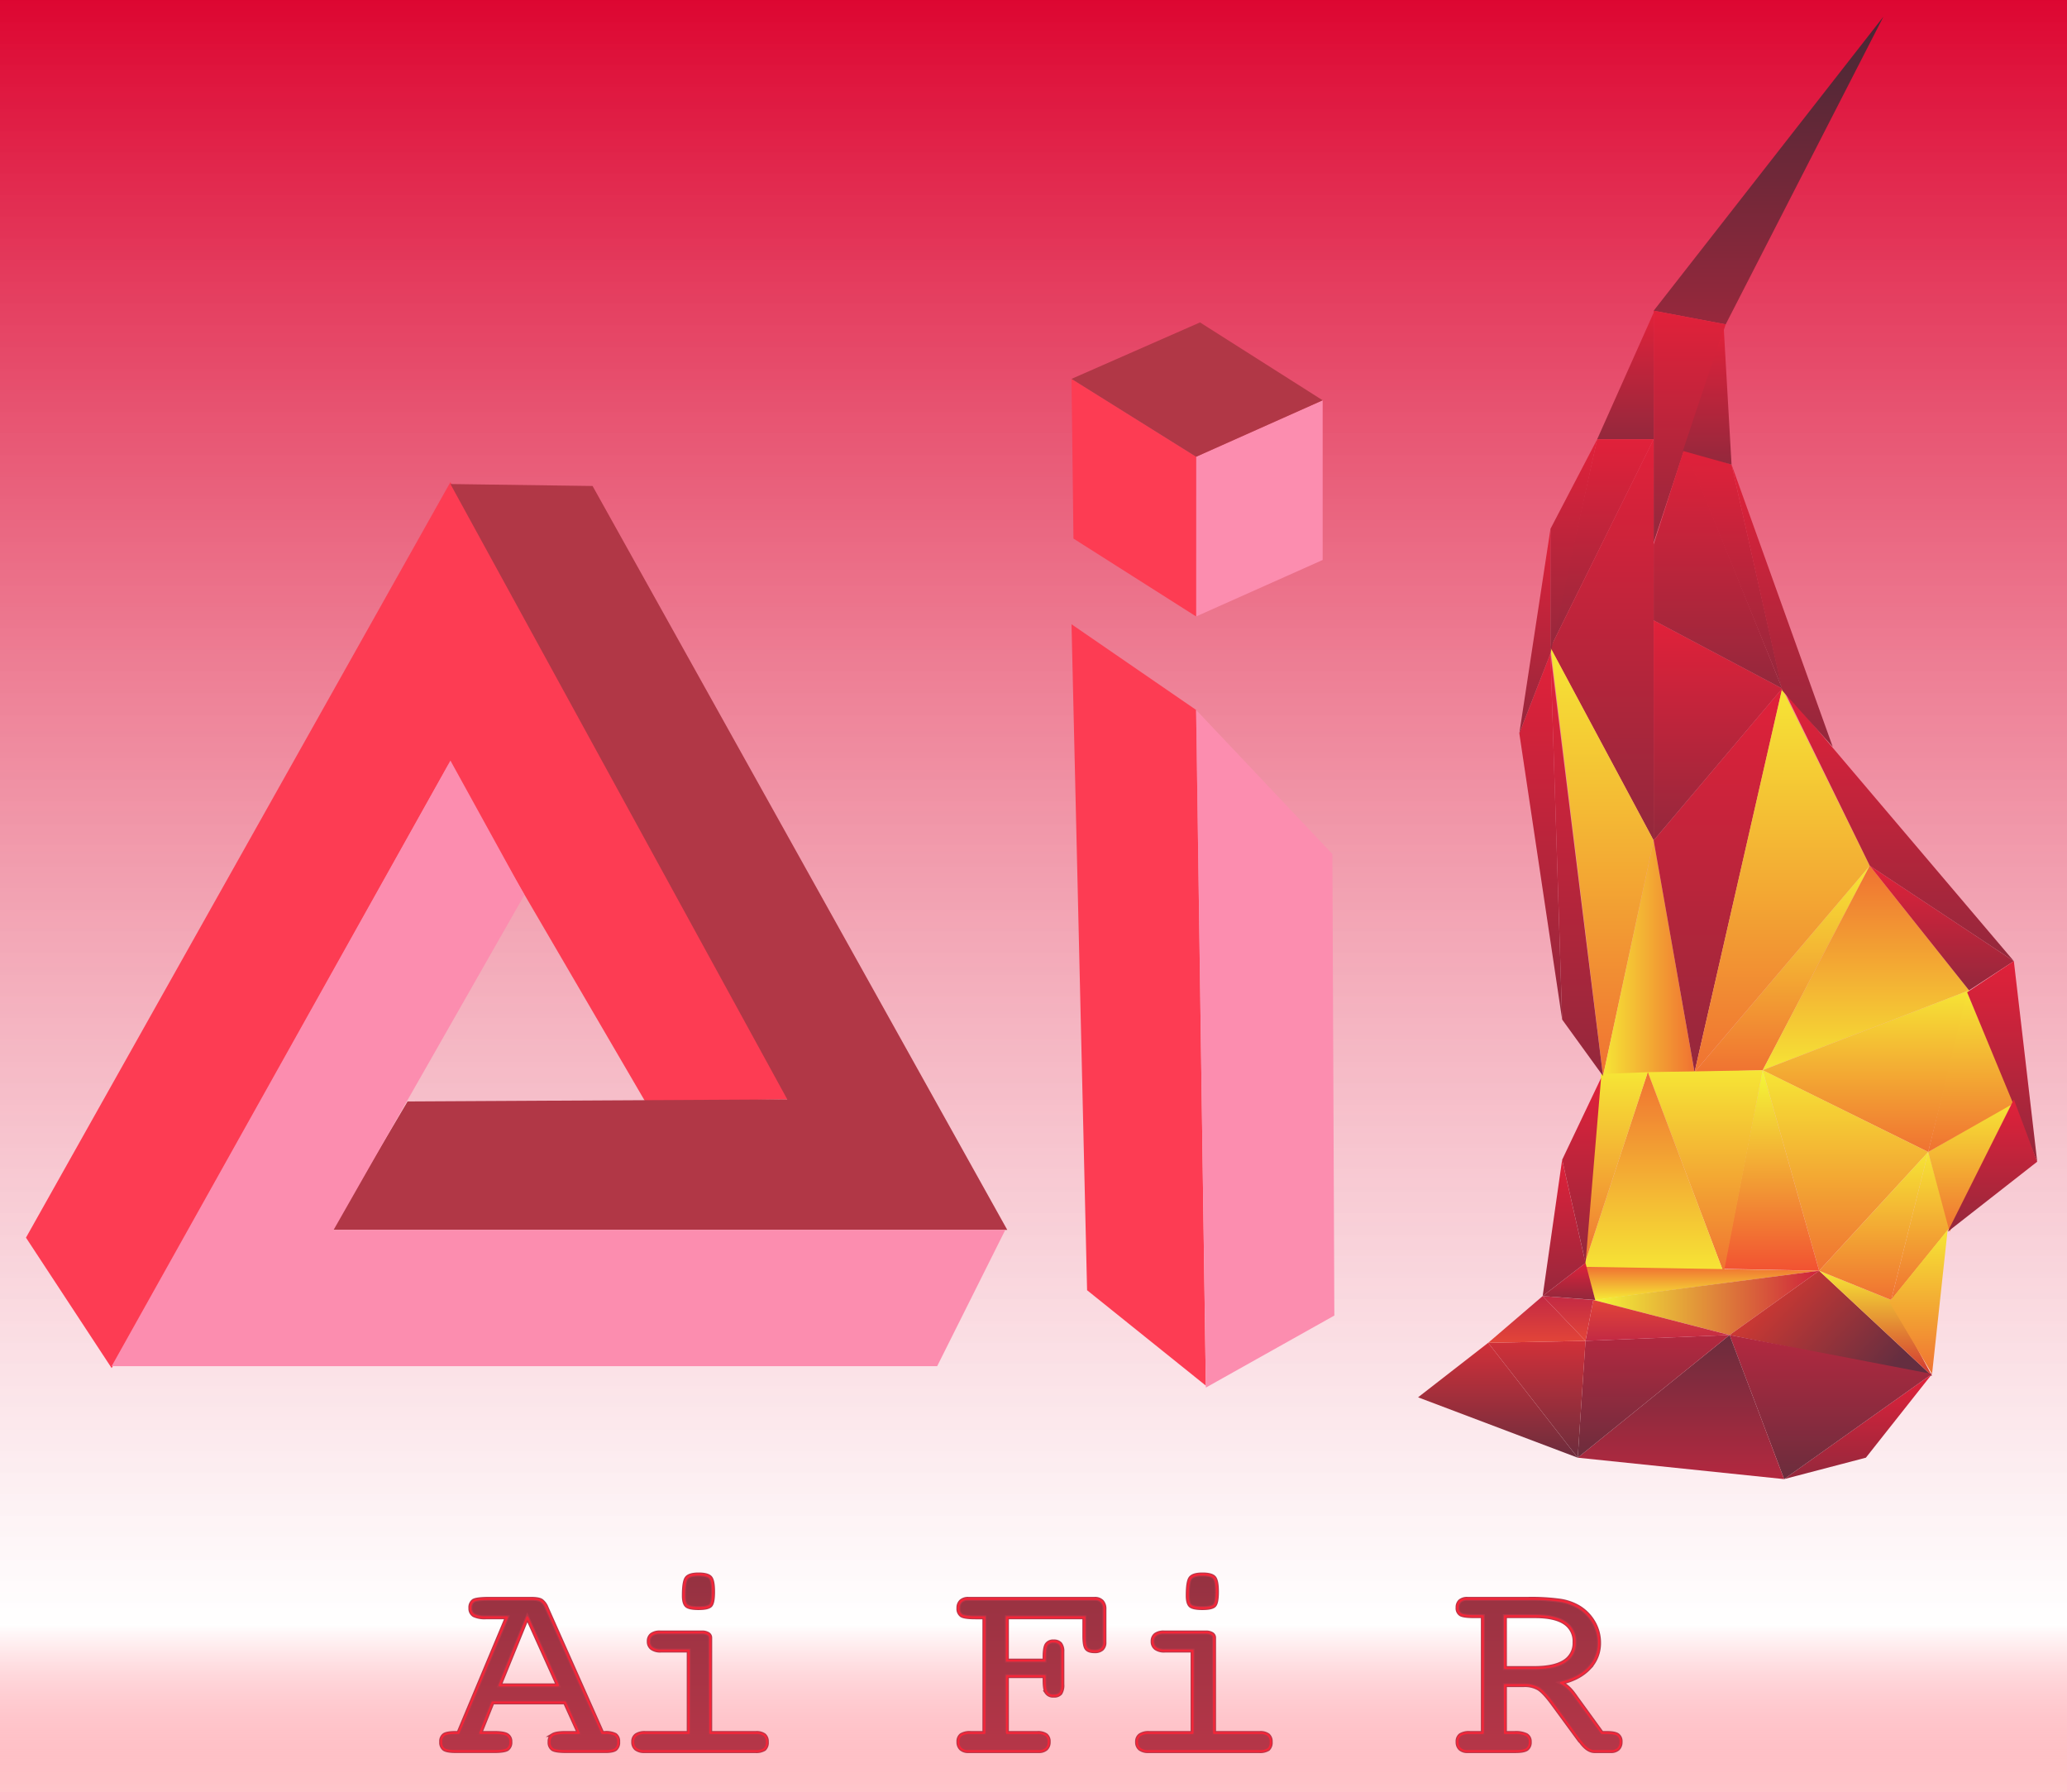 <svg id="Logo_Vector" xmlns="http://www.w3.org/2000/svg" xmlns:xlink="http://www.w3.org/1999/xlink" viewBox="37 86 842 730" style="cursor: default; _background: dimgray;" class="logo-fire">
<defs><style>

.lf_:hover path {fill: white !Important;}

.lf:hover path {fill: url(#lg-0) !Important; stroke: rgba(255,180,220,0.7) !Important; stroke-linejoin:round; }
.lf0:hover {fill: url(#lg-0) !Important; stroke: rgba(255,180,220,0.7) !Important; stroke-linejoin:round; }


.lfa:hover path {fill: url(#lg-a) !Important;}


._none_lf2:hover rect path {fill: url(#lg-a) !Important; stroke: rgba(255,180,220,0.7) !Important; stroke-linejoin:round;}


.lf1:hover path {fill: url(#lg-b) !Important;}
.lf2:hover path {fill: url(#lg-c) !Important;}
.lf3:hover path {fill: url(#lg-d) !Important;}
.lf4:hover path {fill: url(#lg-e) !Important;}

.cls-1{fill:url(#radial-gradient)}.cls-2{stroke:#b63648;stroke-width:1.6px;fill:url(#lg)}.cls-10,.cls-11,.cls-12,.cls-13,.cls-14,.cls-15,.cls-16,.cls-17,.cls-18,.cls-19,.cls-2,.cls-20,.cls-21,.cls-22,.cls-23,.cls-24,.cls-25,.cls-26,.cls-27,.cls-28,.cls-29,.cls-30,.cls-31,.cls-32,.cls-33,.cls-34,.cls-35,.cls-36,.cls-37,.cls-38,.cls-39,.cls-4,.cls-40,.cls-41,.cls-42,.cls-43,.cls-44,.cls-45,.cls-46,.cls-47,.cls-48,.cls-49,.cls-5,.cls-50,.cls-51,.cls-52,.cls-53,.cls-54,.cls-55,.cls-56,.cls-57,.cls-58,.cls-6,.cls-7,.cls-8,.cls-9{fill-rule:evenodd}.cls-3{filter:url(#filter)}.cls-4{fill:#fd3c53}.cls-5{fill:#b13746}.cls-6{fill:#fc8daf}.cls-7{fill:url(#lg-2)}.cls-8{fill:url(#lg-3)}.cls-9{fill:url(#lg-4)}.cls-10{fill:url(#lg-5)}.cls-11{fill:url(#lg-6)}.cls-12{fill:url(#lg-7)}.cls-13{fill:url(#lg-8)}.cls-14{fill:url(#lg-9)}.cls-15{fill:url(#lg-10)}.cls-16{fill:url(#lg-11)}.cls-17{fill:url(#lg-12)}.cls-18{fill:url(#lg-13)}.cls-19{fill:url(#lg-14)}.cls-20{fill:url(#lg-15)}.cls-21{fill:url(#lg-16)}.cls-22{fill:url(#lg-17)}.cls-23{fill:url(#lg-18)}.cls-24{fill:url(#lg-19)}.cls-25{fill:url(#lg-20)}.cls-26{fill:url(#lg-21)}.cls-27{fill:url(#lg-22)}.cls-28{fill:url(#lg-23)}.cls-29{fill:url(#lg-24)}.cls-30{fill:url(#lg-25)}.cls-31{fill:url(#lg-26)}.cls-32{fill:url(#lg-27)}.cls-33{fill:url(#lg-28)}.cls-34{fill:url(#lg-29)}.cls-35{fill:url(#lg-30)}.cls-36{fill:url(#lg-31)}.cls-37{fill:url(#lg-32)}.cls-38{fill:url(#lg-33)}.cls-39{fill:url(#lg-34)}.cls-40{fill:url(#lg-35)}.cls-41{fill:url(#lg-36)}.cls-42{fill:url(#lg-37)}.cls-43{fill:url(#lg-38)}.cls-44{fill:url(#lg-39)}.cls-45{fill:url(#lg-40)}.cls-46{fill:url(#lg-41)}.cls-47{fill:url(#lg-42)}.cls-48{fill:url(#lg-43)}.cls-49{fill:url(#lg-44)}.cls-50{fill:url(#lg-45)}.cls-51{fill:url(#lg-46)}.cls-52{fill:url(#lg-47)}.cls-53{fill:url(#lg-48)}.cls-54{fill:url(#lg-49)}.cls-55{fill:url(#lg-50)}.cls-56{fill:url(#lg-51)}.cls-57{fill:url(#lg-52)}.cls-58{stroke:#f52538;stroke-linejoin:round;stroke-width:.8px;fill:url(#lg-53);filter:url(#filter-2)}
</style>
<filter id="filter" filterUnits="userSpaceOnUse">
  <feGaussianBlur result="blur" stdDeviation="7" in="SourceAlpha"/>
  <feComposite result="composite"/>
  <feComposite result="composite-2"/>
  <feComposite result="composite-3"/>
  <feFlood result="flood" flood-color="#ff3e3c" flood-opacity="0.14"/>
  <feComposite result="composite-4" operator="in" in2="composite-3"/>
  <feBlend result="blend" mode="blendDivide" in2="SourceGraphic"/>
  <feBlend result="blend-2" in="SourceGraphic"/>
</filter>
<radialGradient id="radial-gradient" cx="460" cy="460" r="460" gradientUnits="userSpaceOnUse">
  <stop offset="0" stop-color="#2c3947"/>
  <stop offset="0.35" stop-color="#28333f"/>
  <stop offset="0.69" stop-color="#252e39"/>
  <stop offset="0.85" stop-color="#232c36"/>
  <stop offset="1" stop-color="#212833"/>
</radialGradient>
<!--HiLite-Grad-->
<linearGradient id="lg-0" x1="50%" y1="10%" x2="50%" y2="115%" gradientUnits="userSpaceOnUse">
  <stop offset="0%" stop-color="crimson"/>
  <stop offset="15%" stop-color="white"/>
  <stop offset="50%" stop-color="crimson"/>
  <stop offset="60%" stop-color="crimson"/>
  <stop offset="80%" stop-color="white"/>
  <stop offset="100%" stop-color="crimson"/>
</linearGradient><!--generic-->
<linearGradient id="lg-a" x1="50%" y1="10%" x2="50%" y2="115%" gradientUnits="userSpaceOnUse">
  <stop offset="0%" stop-color="#dc002c"/>
  <stop offset="88%" stop-color="rgba(255,255,255,0.7)"/>
  <stop offset="98%" stop-color="rgba(255,0,25,0.2)"/>
</linearGradient><!--for-text-->


<linearGradient id="lg-b" x1="457" y1="800" x2="457" y2="727" gradientUnits="userSpaceOnUse">
  <stop offset="0" stop-color="#b63648"/>
  <stop offset="1" stop-color="#953241"/>
</linearGradient><!--gold-large-stroke-->
<linearGradient id="lg-c" x1="457" y1="800" x2="457" y2="727" gradientUnits="userSpaceOnUse">
  <stop offset="0" stop-color="#b63648"/>
  <stop offset="1" stop-color="#953241"/>
</linearGradient><!--large-stroke-->

<!--End-HiLite-Grad-->
<linearGradient id="lg" x1="457" y1="800" x2="457" y2="727" gradientUnits="userSpaceOnUse">
  <stop offset="0" stop-color="#b63648"/>
  <stop offset="1" stop-color="#953241"/>
</linearGradient>
<linearGradient id="lg-2" x1="757" y1="218" x2="757" y2="93" gradientUnits="userSpaceOnUse">
  <stop offset="0" stop-color="#97283c"/>
  <stop offset="1" stop-color="#462835"/><!---->
</linearGradient>
<linearGradient id="lg-3" x1="725" y1="307" x2="725" y2="213" gradientUnits="userSpaceOnUse">
  <stop offset="0" stop-color="#94283c"/>
  <stop offset="1" stop-color="#e1213a"/>
</linearGradient>
<linearGradient id="lg-4" x1="700" y1="265" x2="700" y2="213" xlink:href="#lg-3"/>
<linearGradient id="lg-5" x1="690" y1="350" x2="690" y2="265" xlink:href="#lg-3"/>
<linearGradient id="lg-6" x1="690" y1="428" x2="690" y2="265" xlink:href="#lg-3"/>
<linearGradient id="lg-7" x1="690" y1="524" x2="690" y2="350" gradientUnits="userSpaceOnUse">
  <stop offset="0" stop-color="#f07232"/>
  <stop offset="1" stop-color="#f6e535"/><!----><!---->
</linearGradient>
<linearGradient id="lg-8" x1="727" y1="476" x2="690" y2="476" xlink:href="#lg-7"/>
<linearGradient id="lg-9" x1="737" y1="523" x2="737" y2="366" xlink:href="#lg-3"/>
<linearGradient id="lg-10" x1="737" y1="428" x2="737" y2="339" xlink:href="#lg-3"/>
<linearGradient id="lg-11" x1="737" y1="366" x2="737" y2="268" xlink:href="#lg-3"/>
<linearGradient id="lg-12" x1="743" y1="366" x2="743" y2="269" xlink:href="#lg-3"/>
<linearGradient id="lg-13" x1="732" y1="275" x2="732" y2="220" xlink:href="#lg-3"/>
<linearGradient id="lg-14" x1="763" y1="523" x2="763" y2="366" xlink:href="#lg-7"/>
<linearGradient id="lg-15" x1="763" y1="523" x2="763" y2="439" xlink:href="#lg-7"/>
<linearGradient id="lg-16" x1="797" y1="523" x2="797" y2="439" gradientUnits="userSpaceOnUse">
  <stop offset="0" stop-color="#f6e535"/>
  <stop offset="1" stop-color="#f07232"/>
</linearGradient>
<linearGradient id="lg-17" x1="828" y1="489" x2="828" y2="439" xlink:href="#lg-3"/>
<linearGradient id="lg-18" x1="811" y1="477" x2="811" y2="367" xlink:href="#lg-3"/>
<linearGradient id="lg-19" x1="763" y1="390" x2="763" y2="275" xlink:href="#lg-3"/>
<linearGradient id="lg-20" x1="797" y1="555" x2="797" y2="489" xlink:href="#lg-7"/>
<linearGradient id="lg-21" x1="789" y1="604" x2="789" y2="522" xlink:href="#lg-7"/>
<linearGradient id="lg-22" x1="759" y1="604" x2="759" y2="522" gradientUnits="userSpaceOnUse">
  <stop offset="0" stop-color="#f25132"/>
  <stop offset="1" stop-color="#f3f837"/><!----><!----><!---->
</linearGradient>
<linearGradient id="lg-23" x1="732" y1="604" x2="732" y2="522" xlink:href="#lg-7"/>
<linearGradient id="lg-24" x1="711" y1="604" x2="711" y2="523" xlink:href="#lg-16"/>
<linearGradient id="lg-25" x1="695" y1="602" x2="695" y2="523" xlink:href="#lg-7"/>
<linearGradient id="lg-26" x1="730" y1="615" x2="730" y2="602" xlink:href="#lg-16"/>
<linearGradient id="lg-27" x1="778" y1="617" x2="686" y2="617" gradientUnits="userSpaceOnUse">
  <stop offset="0" stop-color="#ce223c"/>
  <stop offset="1" stop-color="#f3f837"/>
</linearGradient>
<linearGradient id="lg-28" x1="761" y1="604" x2="805" y2="646" gradientUnits="userSpaceOnUse">
  <stop offset="0" stop-color="#d33932"/>
  <stop offset="1" stop-color="#652e40"/><!----><!----><!----><!---->
</linearGradient>
<linearGradient id="lg-29" x1="801" y1="646" x2="801" y2="604" gradientUnits="userSpaceOnUse">
  <stop offset="0" stop-color="#d23632"/>
  <stop offset="1" stop-color="#f6e535"/>
</linearGradient>
<linearGradient id="lg-30" x1="800" y1="615" x2="800" y2="555" xlink:href="#lg-7"/>
<linearGradient id="lg-31" x1="819" y1="615" x2="819" y2="555" xlink:href="#lg-7"/>
<linearGradient id="lg-32" x1="840" y1="588" x2="840" y2="535" xlink:href="#lg-7"/>
<linearGradient id="lg-33" x1="840" y1="555" x2="840" y2="490" xlink:href="#lg-7"/>
<linearGradient id="lg-34" x1="853" y1="559" x2="853" y2="477" xlink:href="#lg-3"/>
<linearGradient id="lg-35" x1="849" y1="588" x2="849" y2="534" xlink:href="#lg-3"/>
<linearGradient id="lg-36" x1="818" y1="646" x2="818" y2="587" gradientUnits="userSpaceOnUse">
  <stop offset="0" stop-color="#f07232"/>
  <stop offset="1" stop-color="#f6e535"/>
</linearGradient>
<linearGradient id="lg-37" x1="794" y1="688" x2="794" y2="646" xlink:href="#lg-3"/>
<linearGradient id="lg-38" x1="783" y1="688" x2="783" y2="630" gradientUnits="userSpaceOnUse">
  <stop offset="0" stop-color="#6b2d3d"/>
  <stop offset="1" stop-color="#b3283f"/><!----><!----><!----><!----><!---->
</linearGradient>
<linearGradient id="lg-39" x1="722" y1="688" x2="722" y2="630" gradientUnits="userSpaceOnUse">
  <stop offset="0" stop-color="#b3283f"/>
  <stop offset="1" stop-color="#6b2d3d"/>
</linearGradient>
<linearGradient id="lg-40" x1="712" y1="680" x2="712" xlink:href="#lg-38"/>
<linearGradient id="lg-41" x1="712" y1="632" x2="712" y2="615" gradientUnits="userSpaceOnUse">
  <stop offset="0" stop-color="#c32a44"/>
  <stop offset="1" stop-color="#e34538"/>
</linearGradient>
<linearGradient id="lg-42" x1="663" y1="680" x2="663" y2="632" gradientUnits="userSpaceOnUse">
  <stop offset="0" stop-color="#6b2d3d"/>
  <stop offset="1" stop-color="#d13039"/><!----><!----><!----><!----><!----><!---->
</linearGradient>
<linearGradient id="lg-43" x1="663" y1="633" x2="663" y2="614" gradientUnits="userSpaceOnUse">
  <stop offset="0" stop-color="#e34538"/>
  <stop offset="1" stop-color="#c32a44"/>
</linearGradient>
<linearGradient id="lg-44" x1="676" y1="632" x2="676" xlink:href="#lg-43"/>
<linearGradient id="lg-45" x1="676" y1="615" x2="676" y2="600" xlink:href="#lg-3"/>
<linearGradient id="lg-46" x1="676" y1="615" x2="674" y2="558" xlink:href="#lg-3"/>
<linearGradient id="lg-47" x1="681" y1="600" x2="681" y2="525" xlink:href="#lg-3"/>
<linearGradient id="lg-48" x1="679" y1="524" x2="680" y2="352" xlink:href="#lg-3"/>
<linearGradient id="lg-49" x1="665" y1="501" x2="665" y2="352" xlink:href="#lg-3"/>
<linearGradient id="lg-50" x1="662" y1="385" x2="662" y2="301" xlink:href="#lg-3"/>
<linearGradient id="lg-51" x1="678" y1="352" x2="678" y2="265" xlink:href="#lg-3"/>
<linearGradient id="lg-52" x1="647" y1="680" x2="647" y2="633" xlink:href="#lg-42"/>
<linearGradient id="lg-53" x1="457" y1="800" x2="457" y2="727" gradientUnits="userSpaceOnUse">
  <stop offset="0" stop-color="#b53651"/>
  <stop offset="1" stop-color="#fc2945"/>
</linearGradient></defs>
<rect id="rr_1_c" class="_cls-1" style='fill: none /*url(#lg-a)*/' width="920" height="920" rx="74.5" ry="74.5"/>

<g class="">

<path id="p2-4" class="cls-2" style="_filter: url(#filter)" d="M251.8,744.708l12.489,27.708H240.527Zm-28.057,47.1h-1.1q-3.484,0-4.7.784a3.1,3.1,0,0,0-1.22,2.824,3.285,3.285,0,0,0,1.22,2.953q1.219,0.811,4.938.811h15.277q4.239,0,5.489-.811a3.25,3.25,0,0,0,1.249-2.953,2.964,2.964,0,0,0-1.394-2.8q-1.393-.81-5.228-0.811h-5.634l5-12.442h29.509l5.635,12.442h-5.4q-3.777,0-5.141.811a2.981,2.981,0,0,0-1.365,2.8,3.248,3.248,0,0,0,1.249,2.953q1.248,0.811,5.663.811h15.8q3.02,0,4.125-.811a3.446,3.446,0,0,0,1.1-2.953,3.16,3.16,0,0,0-1.162-2.824,8.279,8.279,0,0,0-4.3-.784H282.35l-22.712-51.077a6.554,6.554,0,0,0-2.062-2.8q-1.134-.758-4.328-0.758H236.693q-5.577,0-6.826.81a3.253,3.253,0,0,0-1.249,2.954,3.121,3.121,0,0,0,1.424,2.9,10.25,10.25,0,0,0,4.966.862h8.481ZM316.7,739.951q1.132,0.993,4.851.993,3.774,0,4.85-1.072t1.075-5.567q0-4.6-1.162-5.83t-4.763-1.228q-3.718,0-4.851,1.464t-1.133,7.11Q315.565,738.958,316.7,739.951Zm9.614,13.07a1.78,1.78,0,0,0-.9-1.569,4.565,4.565,0,0,0-2.469-.575h-17.02a5.6,5.6,0,0,0-3.486.909,3.245,3.245,0,0,0-1.161,2.725,3.287,3.287,0,0,0,1.253,2.778,5.907,5.907,0,0,0,3.643.96h11.369v33.563H299.823a6.206,6.206,0,0,0-3.659.889,3.143,3.143,0,0,0-1.22,2.719,3.418,3.418,0,0,0,1.162,2.823,5.456,5.456,0,0,0,3.485.941H344.61a6.271,6.271,0,0,0,3.747-.811,3.6,3.6,0,0,0,1.016-2.953,3.31,3.31,0,0,0-1.075-2.745,5.3,5.3,0,0,0-3.34-.863H326.312V753.021Zm120.859,38.791v-23.16h15.336v1.516q0,3.817.813,5.124a3.145,3.145,0,0,0,2.9,1.307,3.329,3.329,0,0,0,2.759-.993,6.057,6.057,0,0,0,.785-3.608V758.719a4.9,4.9,0,0,0-.843-3.189,3.356,3.356,0,0,0-2.7-.993,3.145,3.145,0,0,0-2.9,1.307q-0.815,1.306-.813,5.123v1.359H447.171V744.708h31.542v7.476q0,4.026.872,5.176t3.311,1.15a4.337,4.337,0,0,0,2.991-.915,3.506,3.506,0,0,0,1.017-2.745V741.362a4.354,4.354,0,0,0-1.017-3.11,3.933,3.933,0,0,0-2.991-1.072H431.487a4.294,4.294,0,0,0-3.02.967,3.619,3.619,0,0,0-1.046,2.8,3.251,3.251,0,0,0,1.249,2.954q1.248,0.811,5.664.81h3.659v47.1h-5.576a6.708,6.708,0,0,0-3.863.837,3.219,3.219,0,0,0-1.133,2.771,3.619,3.619,0,0,0,1.046,2.8,4.289,4.289,0,0,0,3.02.967h28.638a4.291,4.291,0,0,0,3.02-.967,3.619,3.619,0,0,0,1.046-2.8,3.268,3.268,0,0,0-1.1-2.745,5.783,5.783,0,0,0-3.543-.863H447.171Zm74.778-51.861q1.133,0.993,4.85.993,3.776,0,4.85-1.072t1.075-5.567q0-4.6-1.162-5.83t-4.763-1.228q-3.718,0-4.85,1.464t-1.133,7.11Q520.816,738.958,521.949,739.951Zm9.613,13.07a1.778,1.778,0,0,0-.9-1.569,4.563,4.563,0,0,0-2.469-.575h-17.02a5.6,5.6,0,0,0-3.485.909,3.246,3.246,0,0,0-1.162,2.725,3.288,3.288,0,0,0,1.254,2.778,5.905,5.905,0,0,0,3.643.96h11.368v33.563H505.074a6.209,6.209,0,0,0-3.66.889,3.143,3.143,0,0,0-1.22,2.719,3.418,3.418,0,0,0,1.162,2.823,5.456,5.456,0,0,0,3.485.941H549.86a6.271,6.271,0,0,0,3.747-.811,3.6,3.6,0,0,0,1.016-2.953,3.313,3.313,0,0,0-1.074-2.745,5.3,5.3,0,0,0-3.34-.863H531.562V753.021Zm130.851-8.783q7.957,0,11.966,2.666a8.916,8.916,0,0,1,4.008,7.946,8.75,8.75,0,0,1-4.095,7.869q-4.1,2.64-12.228,2.64H650.04V744.238h12.373ZM650.04,772.312h7.726a11.259,11.259,0,0,1,5.9,1.359q2.235,1.36,5.663,6.012L680.478,794.9a5.634,5.634,0,0,0,.523.523q2.73,3.764,5.577,3.764h6.564a4.182,4.182,0,0,0,2.991-.967,3.682,3.682,0,0,0,1.017-2.8,3.105,3.105,0,0,0-1.22-2.8q-1.22-.81-4.473-0.811H689.54l-11.676-16.1a16.8,16.8,0,0,0-2.294-2.509,13.538,13.538,0,0,0-2.7-1.83q7.318-1.673,11.414-5.986a14.471,14.471,0,0,0,4.1-10.325,16.349,16.349,0,0,0-2.236-8.313,17.279,17.279,0,0,0-6.128-6.221,21.173,21.173,0,0,0-7.407-2.588,84.935,84.935,0,0,0-13.273-.758H634.821a4.518,4.518,0,0,0-3.05.889,3.353,3.353,0,0,0-1.017,2.666,2.913,2.913,0,0,0,1.278,2.771q1.278,0.732,5.635.732h3.369v47.574H635.75a6.727,6.727,0,0,0-3.834.837,3.181,3.181,0,0,0-1.162,2.771,3.622,3.622,0,0,0,1.046,2.8,4.292,4.292,0,0,0,3.021.967h19.517q3.369,0,4.589-.837a3.292,3.292,0,0,0,1.22-2.927,2.976,2.976,0,0,0-1.394-2.771,9.849,9.849,0,0,0-4.763-.837h-3.95v-19.5Z"/>

</g>
<g id="Vector" class="cls-3"><g id="Letters">
<g class="lf"><path class="cls-4" d="M219.7,397.34L82.48,643.207l-34.9-53.138,172.9-307.724,138,251.414-58.69.8Z"/></g>
<g class="lf"><path class="cls-5" d="M357.7,533.759L220.483,283.138l57.9,0.793L447.31,586.9H172.1l30.931-52.3Z"/></g>
<g class="lf"><path class="cls-6" d="M172.9,586.9h273.62l-27.758,55.517H82.483l138-246.655,30.138,54.724Z"/></g>
<g class="lf"><path class="cls-4" d="M528.207,650.345l-48.379-38.862-6.345-271.242,50.758,34.9Z"/></g>
<path class="cls-6 lf0" d="M580.552,621.793l-52.345,29.345-3.966-276,55.518,58.69Z"/>
<path class="cls-6 lf0" d="M575.793,314.069l-51.552,23V272.034l51.552-23v65.035Z"/>
<path class="cls-4 lf0" d="M524.241,337.069l-49.965-31.724-0.793-65.035,50.758,31.724v65.035Z"/>
<path class="cls-5 lf0" d="M524.241,272.034L473.483,240.31l52.345-23,49.965,31.724Z"/>
</g><g id="Shape">
<g class="lf"><path class="cls-7" d="M739.97 218.1l-29.34-5.55L804.21 92.79Z"/></g>
<g class="lf"><path class="cls-8" d="M739.97 218.1l-29.34-5.55v94.38Z"/></g>
<g class="lf"><path class="cls-9" d="M687.62 264.9l23-51.55V264.9h-23Z"/></g>
<g class="lf"><path class="cls-10" d="M687.62 264.9l-19.03 84.86L710.62 264.9h-23Z"/></g>
<g class="lf"><path class="cls-11" d="M710.62 428.28l-42.03-78.52L710.62 264.9V428.28Z"/></g>
<g class="lf"><path class="cls-12" d="M710.62 428.28l-42.03-78.52L690 524.24Z"/></g>
<g class="lf"><path class="cls-13" d="M710.62 428.28l16.66 94.38L690 524.24Z"/></g>
<g class="lf"><path class="cls-14" d="M710.62 428.28l16.66 94.38 35.69-156.24Z"/></g>
<g class="lf"><path class="cls-15" d="M710.62 428.28V338.66l52.35 27.76Z"/></g>
<g class="lf"><path class="cls-16" d="M723.31 268.07l-12.69 39.66v30.93l52.35 27.76Z"/></g>
<g class="lf"><path class="cls-17" d="M723.31 268.86l19.04 6.35 20.62 91.21Z"/></g>
<g class="lf"><path class="cls-18" d="M722.52 269.65l19.83 5.55-3.17-55.52Z"/></g>
<g class="lf"><path class="cls-19" d="M798.66 438.59l-71.38 84.07 35.69-156.24Z"/></g>
<g class="lf"><path class="cls-20" d="M798.66 438.59l-71.38 84.07 27.76-0.79Z"/></g>
<g class="lf"><path class="cls-21" d="M798.66 438.59L839.1 489.35l-84.07 32.52Z"/></g>
<g class="lf"><path class="cls-22" d="M798.66 438.59L839.1 489.35l18.24-11.9Z"/></g>
<g class="lf"><path class="cls-23" d="M798.66 438.59l-34.9-71.38 93.59 110.24Z"/></g>
<g class="lf"><path class="cls-24" d="M742.35 275.21l20.62 92 20.62 23Z"/></g>
<g class="lf"><path class="cls-25" d="M822.45 555.17L839.1 489.35l-84.07 32.52Z"/></g>
<g class="lf"><path class="cls-26" d="M822.45 555.17l-44.41 48.38-23-81.69Z"/></g>
<g class="lf"><path class="cls-27" d="M739.17 602.76l38.86 0.79-23-81.69Z"/></g>
<g class="lf"><path class="cls-28" d="M739.17 604.35l-30.93-81.69 46.79-0.79Z"/></g>
<g class="lf"><path class="cls-29" d="M739.17 604.35l-30.93-81.69-26.17 79.31Z"/></g>
<g class="lf"><path class="cls-30" d="M689.21 523.45l19.03-0.79-26.17 79.31Z"/></g>
<g class="lf"><path class="cls-31" d="M686.83 615.45l91.21-11.9-95.17-1.59Z"/></g>
<g class="lf"><path class="cls-32" d="M686.03 615.45l92-11.9-36.48 26.17Z"/></g>
<g class="lf"><path class="cls-33" d="M824.03 646.38l-46-42.83-36.48 26.17Z"/></g>
<g class="lf"><path class="cls-34" d="M824.03 646.38l-46-42.83 29.35 11.9Z"/></g>
<g class="lf"><path class="cls-35" d="M822.45 555.17l-44.41 48.38 29.35 11.9Z"/></g>
<g class="lf"><path class="cls-36" d="M822.45 555.17l8.72 30.93-23.79 29.35Z"/></g>
<g class="lf"><path class="cls-37" d="M822.45 555.17l8.72 32.52 25.38-52.34Z"/></g>
<g class="lf"><path class="cls-38" d="M822.45 555.17l15.86-65.03 19.04 45.21Z"/></g>
<g class="lf"><path class="cls-39" d="M857.35 477.45l-19.03 12.69 28.55 69Z"/></g>
<g class="lf"><path class="cls-40" d="M857.35 533.76L830.38 587.69l36.48-28.55Z"/></g>
<g class="lf"><path class="cls-41" d="M824.03 645.59l6.35-58.69-23.79 29.34Z"/></g>
<g class="lf"><path class="cls-42" d="M824.03 645.59l-26.96 34.1-33.31 8.72Z"/></g>
<g class="lf"><path class="cls-43" d="M824.03 645.59l-82.48-15.86 22.21 58.69Z"/></g>
<g class="lf"><path class="cls-44" d="M679.69 679.69l61.86-49.97 22.21 58.69Z"/></g>
<g class="lf"><path class="cls-45" d="M679.69 679.69l61.86-49.97-58.69 2.38Z"/></g>
<g class="lf"><path class="cls-46" d="M686.03 615.45l55.52 14.28-58.69 2.38Z"/></g>
<g class="lf"><path class="cls-47" d="M679.69 679.69L643.21 632.9l39.66-0.79Z"/></g>
<g class="lf"><path class="cls-48" d="M665.41 613.86L643.21 632.9l39.66-0.79Z"/></g>
<g class="lf"><path class="cls-49" d="M665.41 613.86l20.62 1.59L682.86 632.1Z"/></g>
<g class="lf"><path class="cls-50" d="M665.41 613.86l21.41 1.59-3.97-15.07Z"/></g>
<g class="lf"><path class="cls-51" d="M665.41 613.86l7.93-55.52 9.52 42.03Z"/></g>
<g class="lf"><path class="cls-52" d="M689.21 525.03l-15.86 33.31 9.52 42.03Z"/></g>
<g class="lf"><path class="cls-53" d="M690 524.24l-16.65-23-4.76-149.1Z"/></g>
<g class="lf"><path class="cls-54" d="M655.9 384.66l17.45 116.59-4.76-149.1Z"/></g>
<g class="lf"><path class="cls-55" d="M655.9 384.66l12.69-83.28v50.76Z"/></g>
<g class="lf"><path class="cls-56" d="M687.62 264.9l-19.03 36.48v50.76Z"/></g>
<g class="lf"><path class="cls-57" d="M679.69 679.69L643.21 632.9 614.66 655.1Z"/></g>
</g></g>
<g 

_style="fill: url(#lg-53); _filter: url(#filter); fill: none;" class="lfa">
<path id="Ai_Fi_R_c" 
style="stroke: rgba(0,0,0,0); stroke-width: 60px; fill: rgba(0,0,0,0); stroke-linejoin: round;
filter: none;"
class="_cls-58" d="M251.8,744.708l12.489,27.708H240.527Zm-28.057,47.1h-1.1q-3.484,0-4.7.784a3.1,3.1,0,0,0-1.22,2.824,3.285,3.285,0,0,0,1.22,2.953q1.219,0.811,4.938.811h15.277q4.239,0,5.489-.811a3.25,3.25,0,0,0,1.249-2.953,2.964,2.964,0,0,0-1.394-2.8q-1.393-.81-5.228-0.811h-5.634l5-12.442h29.509l5.635,12.442h-5.4q-3.777,0-5.141.811a2.981,2.981,0,0,0-1.365,2.8,3.248,3.248,0,0,0,1.249,2.953q1.248,0.811,5.663.811h15.8q3.02,0,4.125-.811a3.446,3.446,0,0,0,1.1-2.953,3.16,3.16,0,0,0-1.162-2.824,8.279,8.279,0,0,0-4.3-.784H282.35l-22.712-51.077a6.554,6.554,0,0,0-2.062-2.8q-1.134-.758-4.328-0.758H236.693q-5.577,0-6.826.81a3.253,3.253,0,0,0-1.249,2.954,3.121,3.121,0,0,0,1.424,2.9,10.25,10.25,0,0,0,4.966.862h8.481ZM316.7,739.951q1.132,0.993,4.851.993,3.774,0,4.85-1.072t1.075-5.567q0-4.6-1.162-5.83t-4.763-1.228q-3.718,0-4.851,1.464t-1.133,7.11Q315.565,738.958,316.7,739.951Zm9.614,13.07a1.78,1.78,0,0,0-.9-1.569,4.565,4.565,0,0,0-2.469-.575h-17.02a5.6,5.6,0,0,0-3.486.909,3.245,3.245,0,0,0-1.161,2.725,3.287,3.287,0,0,0,1.253,2.778,5.907,5.907,0,0,0,3.643.96h11.369v33.563H299.823a6.206,6.206,0,0,0-3.659.889,3.143,3.143,0,0,0-1.22,2.719,3.418,3.418,0,0,0,1.162,2.823,5.456,5.456,0,0,0,3.485.941H344.61a6.271,6.271,0,0,0,3.747-.811,3.6,3.6,0,0,0,1.016-2.953,3.31,3.31,0,0,0-1.075-2.745,5.3,5.3,0,0,0-3.34-.863H326.312V753.021Zm120.859,38.791v-23.16h15.336v1.516q0,3.817.813,5.124a3.145,3.145,0,0,0,2.9,1.307,3.329,3.329,0,0,0,2.759-.993,6.057,6.057,0,0,0,.785-3.608V758.719a4.9,4.9,0,0,0-.843-3.189,3.356,3.356,0,0,0-2.7-.993,3.145,3.145,0,0,0-2.9,1.307q-0.815,1.306-.813,5.123v1.359H447.171V744.708h31.542v7.476q0,4.026.872,5.176t3.311,1.15a4.337,4.337,0,0,0,2.991-.915,3.506,3.506,0,0,0,1.017-2.745V741.362a4.354,4.354,0,0,0-1.017-3.11,3.933,3.933,0,0,0-2.991-1.072H431.487a4.294,4.294,0,0,0-3.02.967,3.619,3.619,0,0,0-1.046,2.8,3.251,3.251,0,0,0,1.249,2.954q1.248,0.811,5.664.81h3.659v47.1h-5.576a6.708,6.708,0,0,0-3.863.837,3.219,3.219,0,0,0-1.133,2.771,3.619,3.619,0,0,0,1.046,2.8,4.289,4.289,0,0,0,3.02.967h28.638a4.291,4.291,0,0,0,3.02-.967,3.619,3.619,0,0,0,1.046-2.8,3.268,3.268,0,0,0-1.1-2.745,5.783,5.783,0,0,0-3.543-.863H447.171Zm74.778-51.861q1.133,0.993,4.85.993,3.776,0,4.85-1.072t1.075-5.567q0-4.6-1.162-5.83t-4.763-1.228q-3.718,0-4.85,1.464t-1.133,7.11Q520.816,738.958,521.949,739.951Zm9.613,13.07a1.778,1.778,0,0,0-.9-1.569,4.563,4.563,0,0,0-2.469-.575h-17.02a5.6,5.6,0,0,0-3.485.909,3.246,3.246,0,0,0-1.162,2.725,3.288,3.288,0,0,0,1.254,2.778,5.905,5.905,0,0,0,3.643.96h11.368v33.563H505.074a6.209,6.209,0,0,0-3.66.889,3.143,3.143,0,0,0-1.22,2.719,3.418,3.418,0,0,0,1.162,2.823,5.456,5.456,0,0,0,3.485.941H549.86a6.271,6.271,0,0,0,3.747-.811,3.6,3.6,0,0,0,1.016-2.953,3.313,3.313,0,0,0-1.074-2.745,5.3,5.3,0,0,0-3.34-.863H531.562V753.021Zm130.851-8.783q7.957,0,11.966,2.666a8.916,8.916,0,0,1,4.008,7.946,8.75,8.75,0,0,1-4.095,7.869q-4.1,2.64-12.228,2.64H650.04V744.238h12.373ZM650.04,772.312h7.726a11.259,11.259,0,0,1,5.9,1.359q2.235,1.36,5.663,6.012L680.478,794.9a5.634,5.634,0,0,0,.523.523q2.73,3.764,5.577,3.764h6.564a4.182,4.182,0,0,0,2.991-.967,3.682,3.682,0,0,0,1.017-2.8,3.105,3.105,0,0,0-1.22-2.8q-1.22-.81-4.473-0.811H689.54l-11.676-16.1a16.8,16.8,0,0,0-2.294-2.509,13.538,13.538,0,0,0-2.7-1.83q7.318-1.673,11.414-5.986a14.471,14.471,0,0,0,4.1-10.325,16.349,16.349,0,0,0-2.236-8.313,17.279,17.279,0,0,0-6.128-6.221,21.173,21.173,0,0,0-7.407-2.588,84.935,84.935,0,0,0-13.273-.758H634.821a4.518,4.518,0,0,0-3.05.889,3.353,3.353,0,0,0-1.017,2.666,2.913,2.913,0,0,0,1.278,2.771q1.278,0.732,5.635.732h3.369v47.574H635.75a6.727,6.727,0,0,0-3.834.837,3.181,3.181,0,0,0-1.162,2.771,3.622,3.622,0,0,0,1.046,2.8,4.292,4.292,0,0,0,3.021.967h19.517q3.369,0,4.589-.837a3.292,3.292,0,0,0,1.22-2.927,2.976,2.976,0,0,0-1.394-2.771,9.849,9.849,0,0,0-4.763-.837h-3.95v-19.5Z"/>
</g>



<g style="fill: url(#lg-53); _filter: url(#filter)" >
<path id="_Ai_Fi_R_c" class="cls-58" d="M251.8,744.708l12.489,27.708H240.527Zm-28.057,47.1h-1.1q-3.484,0-4.7.784a3.1,3.1,0,0,0-1.22,2.824,3.285,3.285,0,0,0,1.22,2.953q1.219,0.811,4.938.811h15.277q4.239,0,5.489-.811a3.25,3.25,0,0,0,1.249-2.953,2.964,2.964,0,0,0-1.394-2.8q-1.393-.81-5.228-0.811h-5.634l5-12.442h29.509l5.635,12.442h-5.4q-3.777,0-5.141.811a2.981,2.981,0,0,0-1.365,2.8,3.248,3.248,0,0,0,1.249,2.953q1.248,0.811,5.663.811h15.8q3.02,0,4.125-.811a3.446,3.446,0,0,0,1.1-2.953,3.16,3.16,0,0,0-1.162-2.824,8.279,8.279,0,0,0-4.3-.784H282.35l-22.712-51.077a6.554,6.554,0,0,0-2.062-2.8q-1.134-.758-4.328-0.758H236.693q-5.577,0-6.826.81a3.253,3.253,0,0,0-1.249,2.954,3.121,3.121,0,0,0,1.424,2.9,10.25,10.25,0,0,0,4.966.862h8.481ZM316.7,739.951q1.132,0.993,4.851.993,3.774,0,4.85-1.072t1.075-5.567q0-4.6-1.162-5.83t-4.763-1.228q-3.718,0-4.851,1.464t-1.133,7.11Q315.565,738.958,316.7,739.951Zm9.614,13.07a1.78,1.78,0,0,0-.9-1.569,4.565,4.565,0,0,0-2.469-.575h-17.02a5.6,5.6,0,0,0-3.486.909,3.245,3.245,0,0,0-1.161,2.725,3.287,3.287,0,0,0,1.253,2.778,5.907,5.907,0,0,0,3.643.96h11.369v33.563H299.823a6.206,6.206,0,0,0-3.659.889,3.143,3.143,0,0,0-1.22,2.719,3.418,3.418,0,0,0,1.162,2.823,5.456,5.456,0,0,0,3.485.941H344.61a6.271,6.271,0,0,0,3.747-.811,3.6,3.6,0,0,0,1.016-2.953,3.31,3.31,0,0,0-1.075-2.745,5.3,5.3,0,0,0-3.34-.863H326.312V753.021Zm120.859,38.791v-23.16h15.336v1.516q0,3.817.813,5.124a3.145,3.145,0,0,0,2.9,1.307,3.329,3.329,0,0,0,2.759-.993,6.057,6.057,0,0,0,.785-3.608V758.719a4.9,4.9,0,0,0-.843-3.189,3.356,3.356,0,0,0-2.7-.993,3.145,3.145,0,0,0-2.9,1.307q-0.815,1.306-.813,5.123v1.359H447.171V744.708h31.542v7.476q0,4.026.872,5.176t3.311,1.15a4.337,4.337,0,0,0,2.991-.915,3.506,3.506,0,0,0,1.017-2.745V741.362a4.354,4.354,0,0,0-1.017-3.11,3.933,3.933,0,0,0-2.991-1.072H431.487a4.294,4.294,0,0,0-3.02.967,3.619,3.619,0,0,0-1.046,2.8,3.251,3.251,0,0,0,1.249,2.954q1.248,0.811,5.664.81h3.659v47.1h-5.576a6.708,6.708,0,0,0-3.863.837,3.219,3.219,0,0,0-1.133,2.771,3.619,3.619,0,0,0,1.046,2.8,4.289,4.289,0,0,0,3.02.967h28.638a4.291,4.291,0,0,0,3.02-.967,3.619,3.619,0,0,0,1.046-2.8,3.268,3.268,0,0,0-1.1-2.745,5.783,5.783,0,0,0-3.543-.863H447.171Zm74.778-51.861q1.133,0.993,4.85.993,3.776,0,4.85-1.072t1.075-5.567q0-4.6-1.162-5.83t-4.763-1.228q-3.718,0-4.85,1.464t-1.133,7.11Q520.816,738.958,521.949,739.951Zm9.613,13.07a1.778,1.778,0,0,0-.9-1.569,4.563,4.563,0,0,0-2.469-.575h-17.02a5.6,5.6,0,0,0-3.485.909,3.246,3.246,0,0,0-1.162,2.725,3.288,3.288,0,0,0,1.254,2.778,5.905,5.905,0,0,0,3.643.96h11.368v33.563H505.074a6.209,6.209,0,0,0-3.66.889,3.143,3.143,0,0,0-1.22,2.719,3.418,3.418,0,0,0,1.162,2.823,5.456,5.456,0,0,0,3.485.941H549.86a6.271,6.271,0,0,0,3.747-.811,3.6,3.6,0,0,0,1.016-2.953,3.313,3.313,0,0,0-1.074-2.745,5.3,5.3,0,0,0-3.34-.863H531.562V753.021Zm130.851-8.783q7.957,0,11.966,2.666a8.916,8.916,0,0,1,4.008,7.946,8.75,8.75,0,0,1-4.095,7.869q-4.1,2.64-12.228,2.64H650.04V744.238h12.373ZM650.04,772.312h7.726a11.259,11.259,0,0,1,5.9,1.359q2.235,1.36,5.663,6.012L680.478,794.9a5.634,5.634,0,0,0,.523.523q2.73,3.764,5.577,3.764h6.564a4.182,4.182,0,0,0,2.991-.967,3.682,3.682,0,0,0,1.017-2.8,3.105,3.105,0,0,0-1.22-2.8q-1.22-.81-4.473-0.811H689.54l-11.676-16.1a16.8,16.8,0,0,0-2.294-2.509,13.538,13.538,0,0,0-2.7-1.83q7.318-1.673,11.414-5.986a14.471,14.471,0,0,0,4.1-10.325,16.349,16.349,0,0,0-2.236-8.313,17.279,17.279,0,0,0-6.128-6.221,21.173,21.173,0,0,0-7.407-2.588,84.935,84.935,0,0,0-13.273-.758H634.821a4.518,4.518,0,0,0-3.05.889,3.353,3.353,0,0,0-1.017,2.666,2.913,2.913,0,0,0,1.278,2.771q1.278,0.732,5.635.732h3.369v47.574H635.75a6.727,6.727,0,0,0-3.834.837,3.181,3.181,0,0,0-1.162,2.771,3.622,3.622,0,0,0,1.046,2.8,4.292,4.292,0,0,0,3.021.967h19.517q3.369,0,4.589-.837a3.292,3.292,0,0,0,1.22-2.927,2.976,2.976,0,0,0-1.394-2.771,9.849,9.849,0,0,0-4.763-.837h-3.95v-19.5Z" style="stroke: #f52538; filter: none; fill: none; _stroke-width: 2px;"/>
</g>
</svg>
